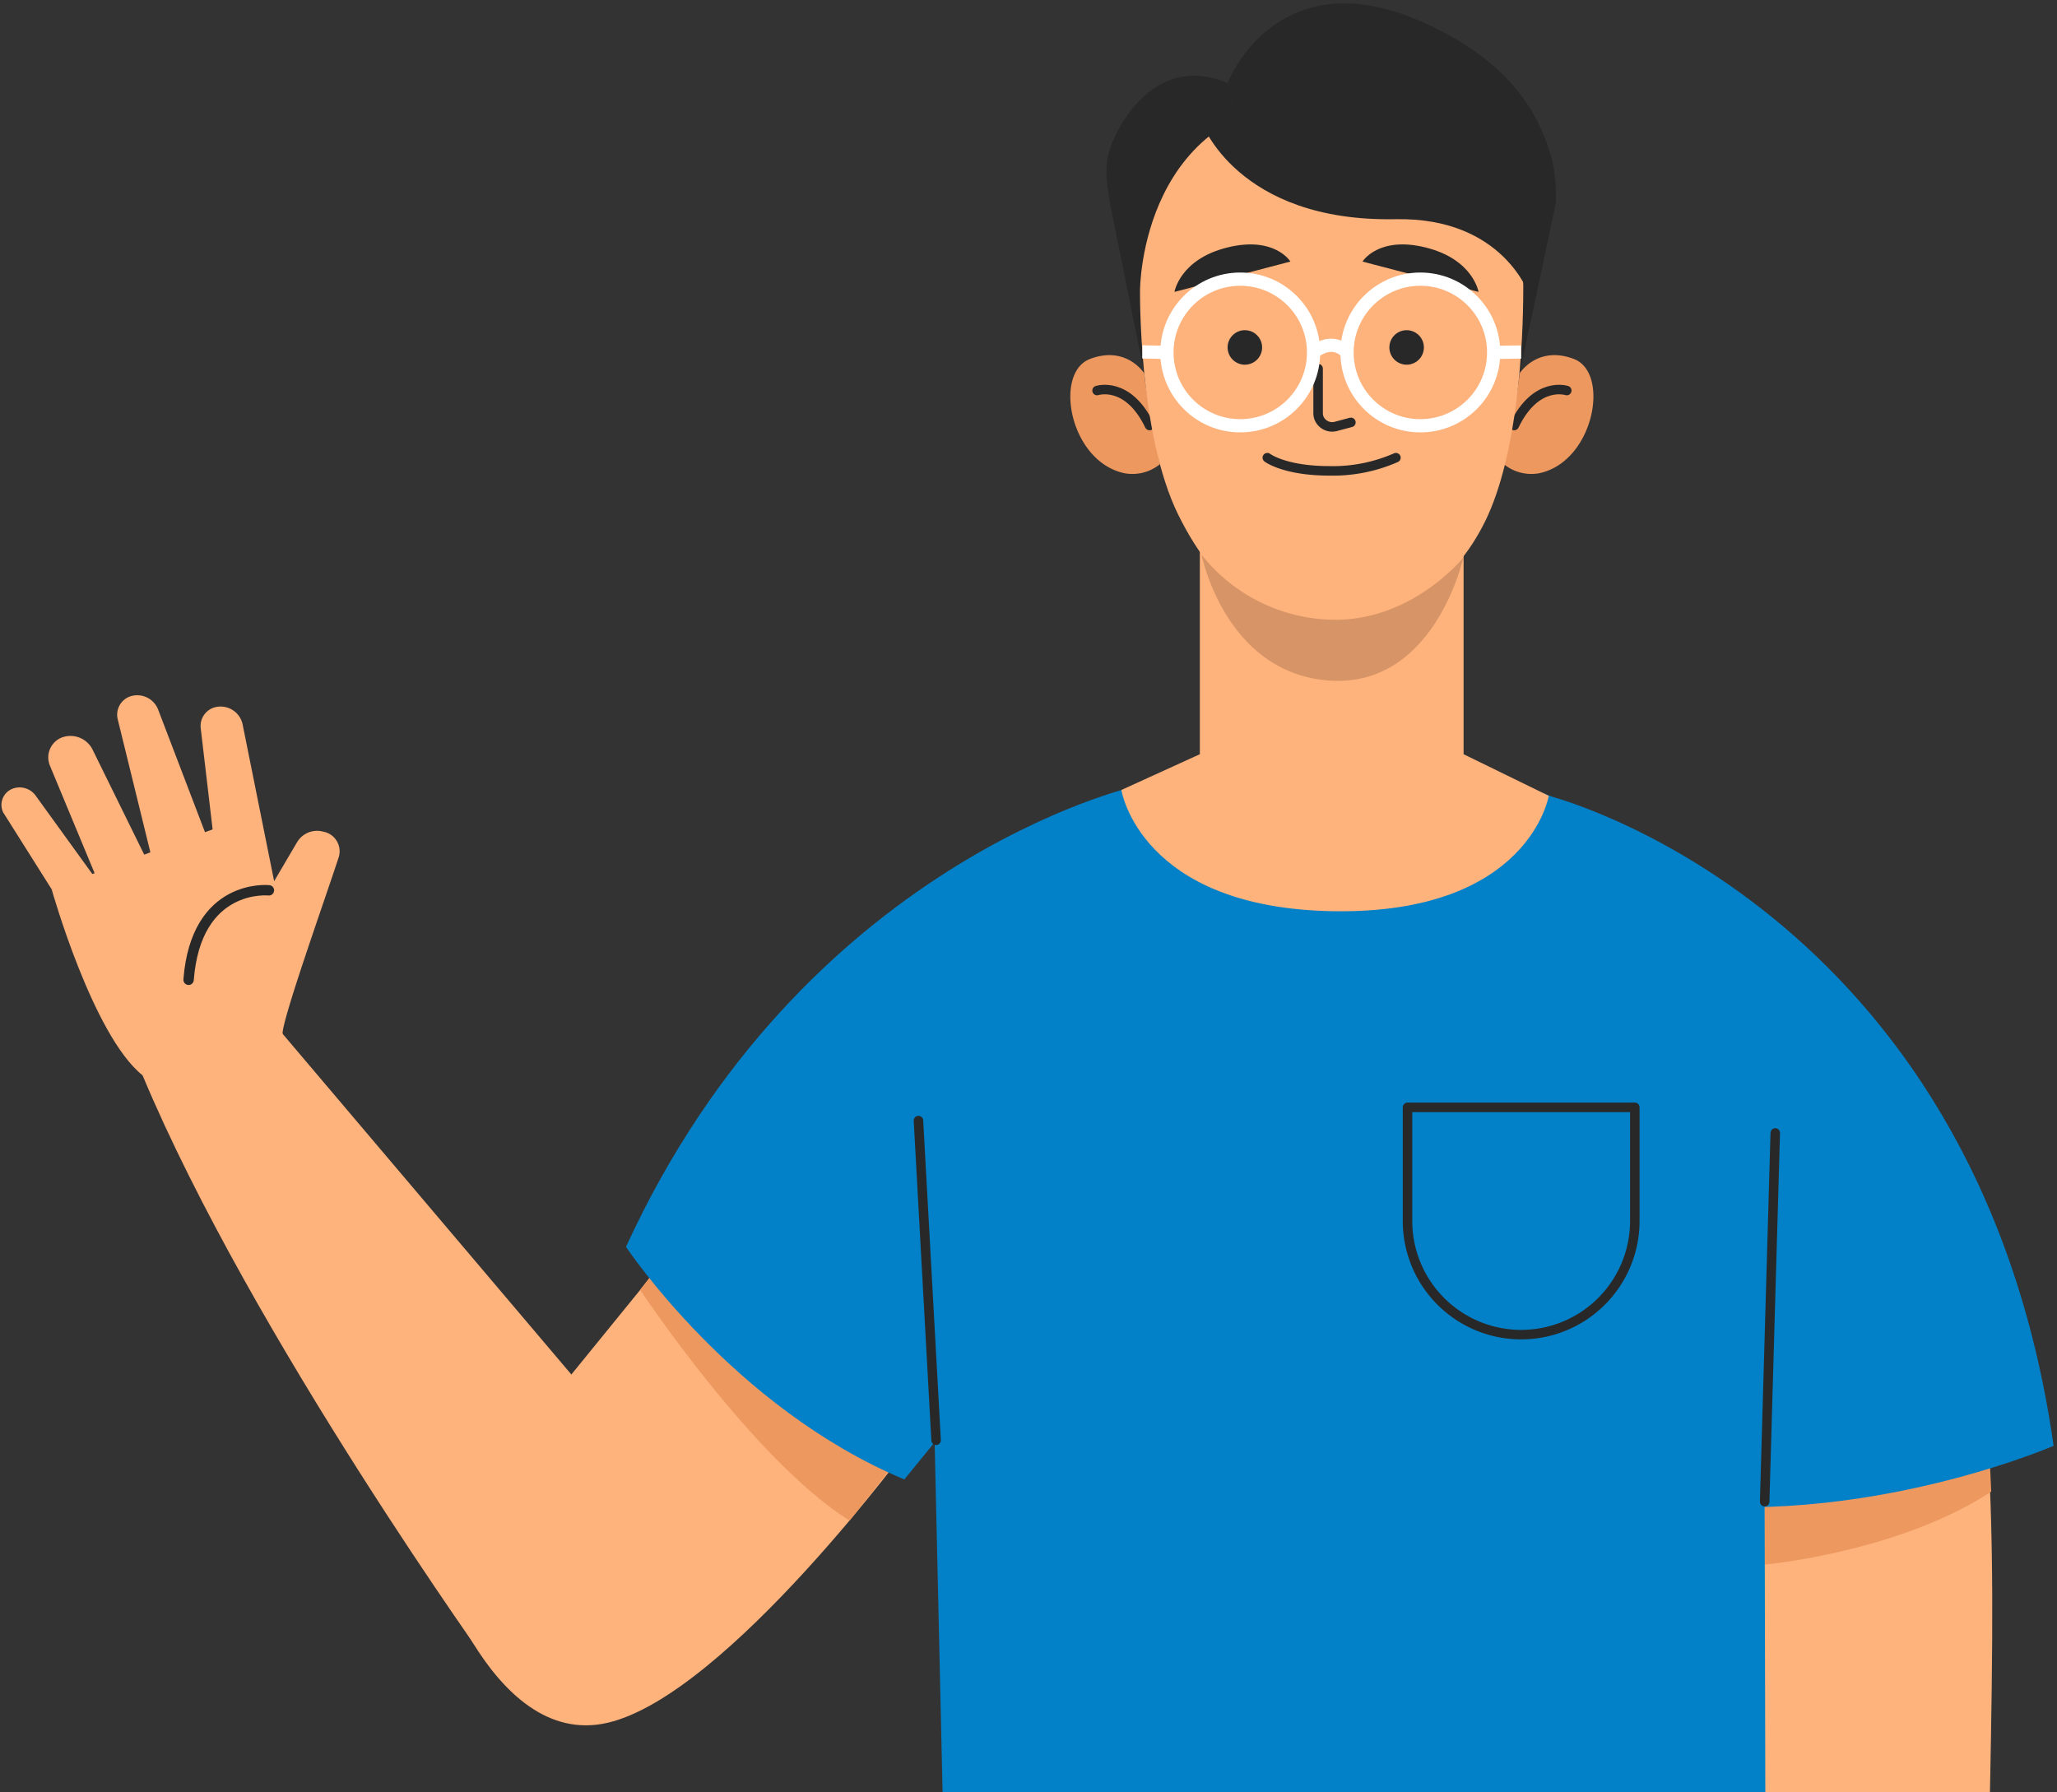 <svg id="Layer_1" data-name="Layer 1" xmlns="http://www.w3.org/2000/svg" xmlns:xlink="http://www.w3.org/1999/xlink" viewBox="0 0 303 264"><rect x="0" y="0" width="303" height="264" fill="#333333" stroke="none"/><defs><style>.cls-1,.cls-10,.cls-6,.cls-7{fill:none;}.cls-2{clip-path:url(#clip-path);}.cls-3{fill:#feb27c;}.cls-4{fill:#ed985f;}.cls-5{fill:#0281c8;}.cls-6,.cls-7{stroke:#282828;stroke-linecap:round;stroke-linejoin:round;}.cls-6{stroke-width:1.53px;}.cls-7{stroke-width:1.4px;}.cls-8{fill:#282828;}.cls-9{fill:#d79466;}.cls-10{stroke:#fff;stroke-miterlimit:10;stroke-width:1.95px;}</style><clipPath id="clip-path"><rect class="cls-1" width="303" height="325"/></clipPath></defs><title>support-guy</title><g class="cls-2"><path class="cls-3" d="M292,201.81c3.32,36.73-.18,63.5.79,131.09l-32,1.34L256,207.72Z"/><path class="cls-4" d="M259.94,230.47s19.82-1.81,33.37-10.75l-.36-7.87-33,4.5Z"/><path class="cls-5" d="M228.14,117.23s63,15.84,74.36,95.75c0,0-30.81,13.36-61.69,7.61l6.95-26.72Z"/><path class="cls-3" d="M40.08,150.46,87,205.82l-14.34,40.4S37,196.68,21,158.4Z"/><path class="cls-3" d="M41.62,152.46S25.16,161.76,21,158.4C13.65,152.52,7.61,131,7.61,131s30.78-11.61,30.49-11.15S41.62,152.46,41.62,152.46Z"/><path class="cls-3" d="M41.62,152.46c-.29-1.66,6.1-19.53,8.29-26.24a2.94,2.94,0,0,0-2.34-3.72h0a3.42,3.42,0,0,0-3.81,1.56L36,137.25Z"/><path class="cls-3" d="M41.05,133.13l-5.3-26.37a3.32,3.32,0,0,0-3.84-2.63h0a2.85,2.85,0,0,0-2.34,3.17l2.31,19.64Z"/><path class="cls-3" d="M30.51,123.41l-7.2-18.84a3.3,3.3,0,0,0-4.09-2h0a2.85,2.85,0,0,0-1.88,3.38l5.34,21.76Z"/><path class="cls-3" d="M22.77,129l-9.1-18.51A3.64,3.64,0,0,0,9,108.68H9a3.16,3.16,0,0,0-1.62,4.17l7.26,17.47Z"/><path class="cls-3" d="M7.61,131,.46,119.66a2.56,2.56,0,0,1,1.25-3.42h0a2.92,2.92,0,0,1,3.57,1l9.4,13Z"/><path class="cls-6" d="M39.61,131.15S28.88,130,27.78,144.33"/><path class="cls-3" d="M63.1,227.33s8.82,30.51,26.39,26.45,45-41.58,45-41.58l-6.13-64.07L79,208.82Z"/><path class="cls-4" d="M94.29,190s16.65,25.11,30.86,34l9.29-11.74L98.58,184.46Z"/><path class="cls-5" d="M167.14,115.85s-48.88,11-74.93,67.82c0,0,15.74,23.72,41,34.26l16.89-20.7Z"/><path class="cls-5" d="M167.14,115.67A122.39,122.39,0,0,0,136,138.46l3.76,166H260.13l-.39-165.2s-15.17-14.84-31.6-22.08C214.17,111.09,180.71,108.71,167.14,115.67Z"/><path class="cls-7" d="M207.34,163.12h33.47a0,0,0,0,1,0,0v16.74a16.74,16.74,0,0,1-16.74,16.74h0a16.74,16.74,0,0,1-16.74-16.74V163.12A0,0,0,0,1,207.34,163.12Z"/><line class="cls-7" x1="259.94" y1="221.21" x2="261.5" y2="166.89"/><line class="cls-7" x1="137.89" y1="212.16" x2="135.29" y2="165.07"/><path class="cls-8" d="M168.55,55l-5-24.82c-.28-2-1.07-5.14-.11-8.07C165,17.28,170.85,8,180.83,12.24L183,22.06s-10.37,2.09-14.52,15.65Z"/><path class="cls-8" d="M180.1,17.36c-.19,3.26-3.06,17.52-13.18,22.72C166.92,40.08,158.06,21.08,180.1,17.36Z"/><path class="cls-3" d="M215.59,111.1h0V69H176.74V111.1l-11.56,5.27s2.71,17.47,31.39,17.86,31.57-17,31.57-17Z"/><path class="cls-8" d="M180.83,12.24S188-6.57,209.94,3.43c13.31,6.05,17,14.16,18.62,19.91a22.8,22.8,0,0,1,.59,6.71l-5.31,25L203.08,20.47,183,22.06Z"/><path class="cls-4" d="M223.84,55s2.62-4.17,8-2.12,2.95,15.17-5.15,16.84a6.43,6.43,0,0,1-5.18-1.35S223.52,58.7,223.84,55Z"/><path class="cls-7" d="M230.79,57.53s-4.53-1.51-7.74,5.15"/><path class="cls-4" d="M168.55,55s-2.62-4.17-8-2.12-3,15.17,5.14,16.84a6.43,6.43,0,0,0,5.18-1.35S168.86,58.7,168.55,55Z"/><path class="cls-7" d="M161.6,57.53s4.52-1.51,7.73,5.15"/><path class="cls-3" d="M224.38,42.57c0,7.91-.78,24.45-5.64,34.27-4.56,9.22-12.11,14.18-22,14.48s-17.27-3.52-23.18-15.49-5.63-33.11-5.63-33.11,0-28.25,27.92-28.25C225.25,14.47,224.38,42.57,224.38,42.57Z"/><path class="cls-9" d="M177,81.73s3.25,16.51,17.61,18.4c16.54,2.19,20.94-18,20.94-18s-7.31,9.16-18.86,9.17A25.26,25.26,0,0,1,177,81.73Z"/><path class="cls-7" d="M194.16,54.3v6.54a2.06,2.06,0,0,0,.15.79,2.1,2.1,0,0,0,2.51,1.17l2.17-.58"/><path class="cls-8" d="M185.91,51.18a2.54,2.54,0,1,1-2.54-2.54A2.54,2.54,0,0,1,185.91,51.18Z"/><path class="cls-8" d="M209.74,51.18a2.54,2.54,0,1,1-2.54-2.54A2.54,2.54,0,0,1,209.74,51.18Z"/><path class="cls-8" d="M200.7,38.53,217.79,43s-.78-4.8-7.77-6.54S200.7,38.53,200.7,38.53Z"/><path class="cls-8" d="M190.08,38.53,173,43s.78-4.8,7.77-6.54S190.08,38.53,190.08,38.53Z"/><path class="cls-7" d="M186.68,67.42s2.52,1.94,9.15,1.94a23.06,23.06,0,0,0,9.79-1.94"/><circle class="cls-10" cx="182.69" cy="51.92" r="10.8"/><circle class="cls-10" cx="209.22" cy="51.92" r="10.8"/><path class="cls-10" d="M193.49,51.92s2.56-2.39,4.93,0"/><line class="cls-10" x1="171.89" y1="51.92" x2="168.27" y2="51.83"/><line class="cls-10" x1="220.02" y1="51.92" x2="224.06" y2="51.85"/><path class="cls-8" d="M177,18s5.18,14.74,28.59,14.29c15.9-.31,19.7,11.2,19.7,11.2S222.56,17.76,221.84,18s-24.2-6.26-24.2-6.26Z"/></g></svg>